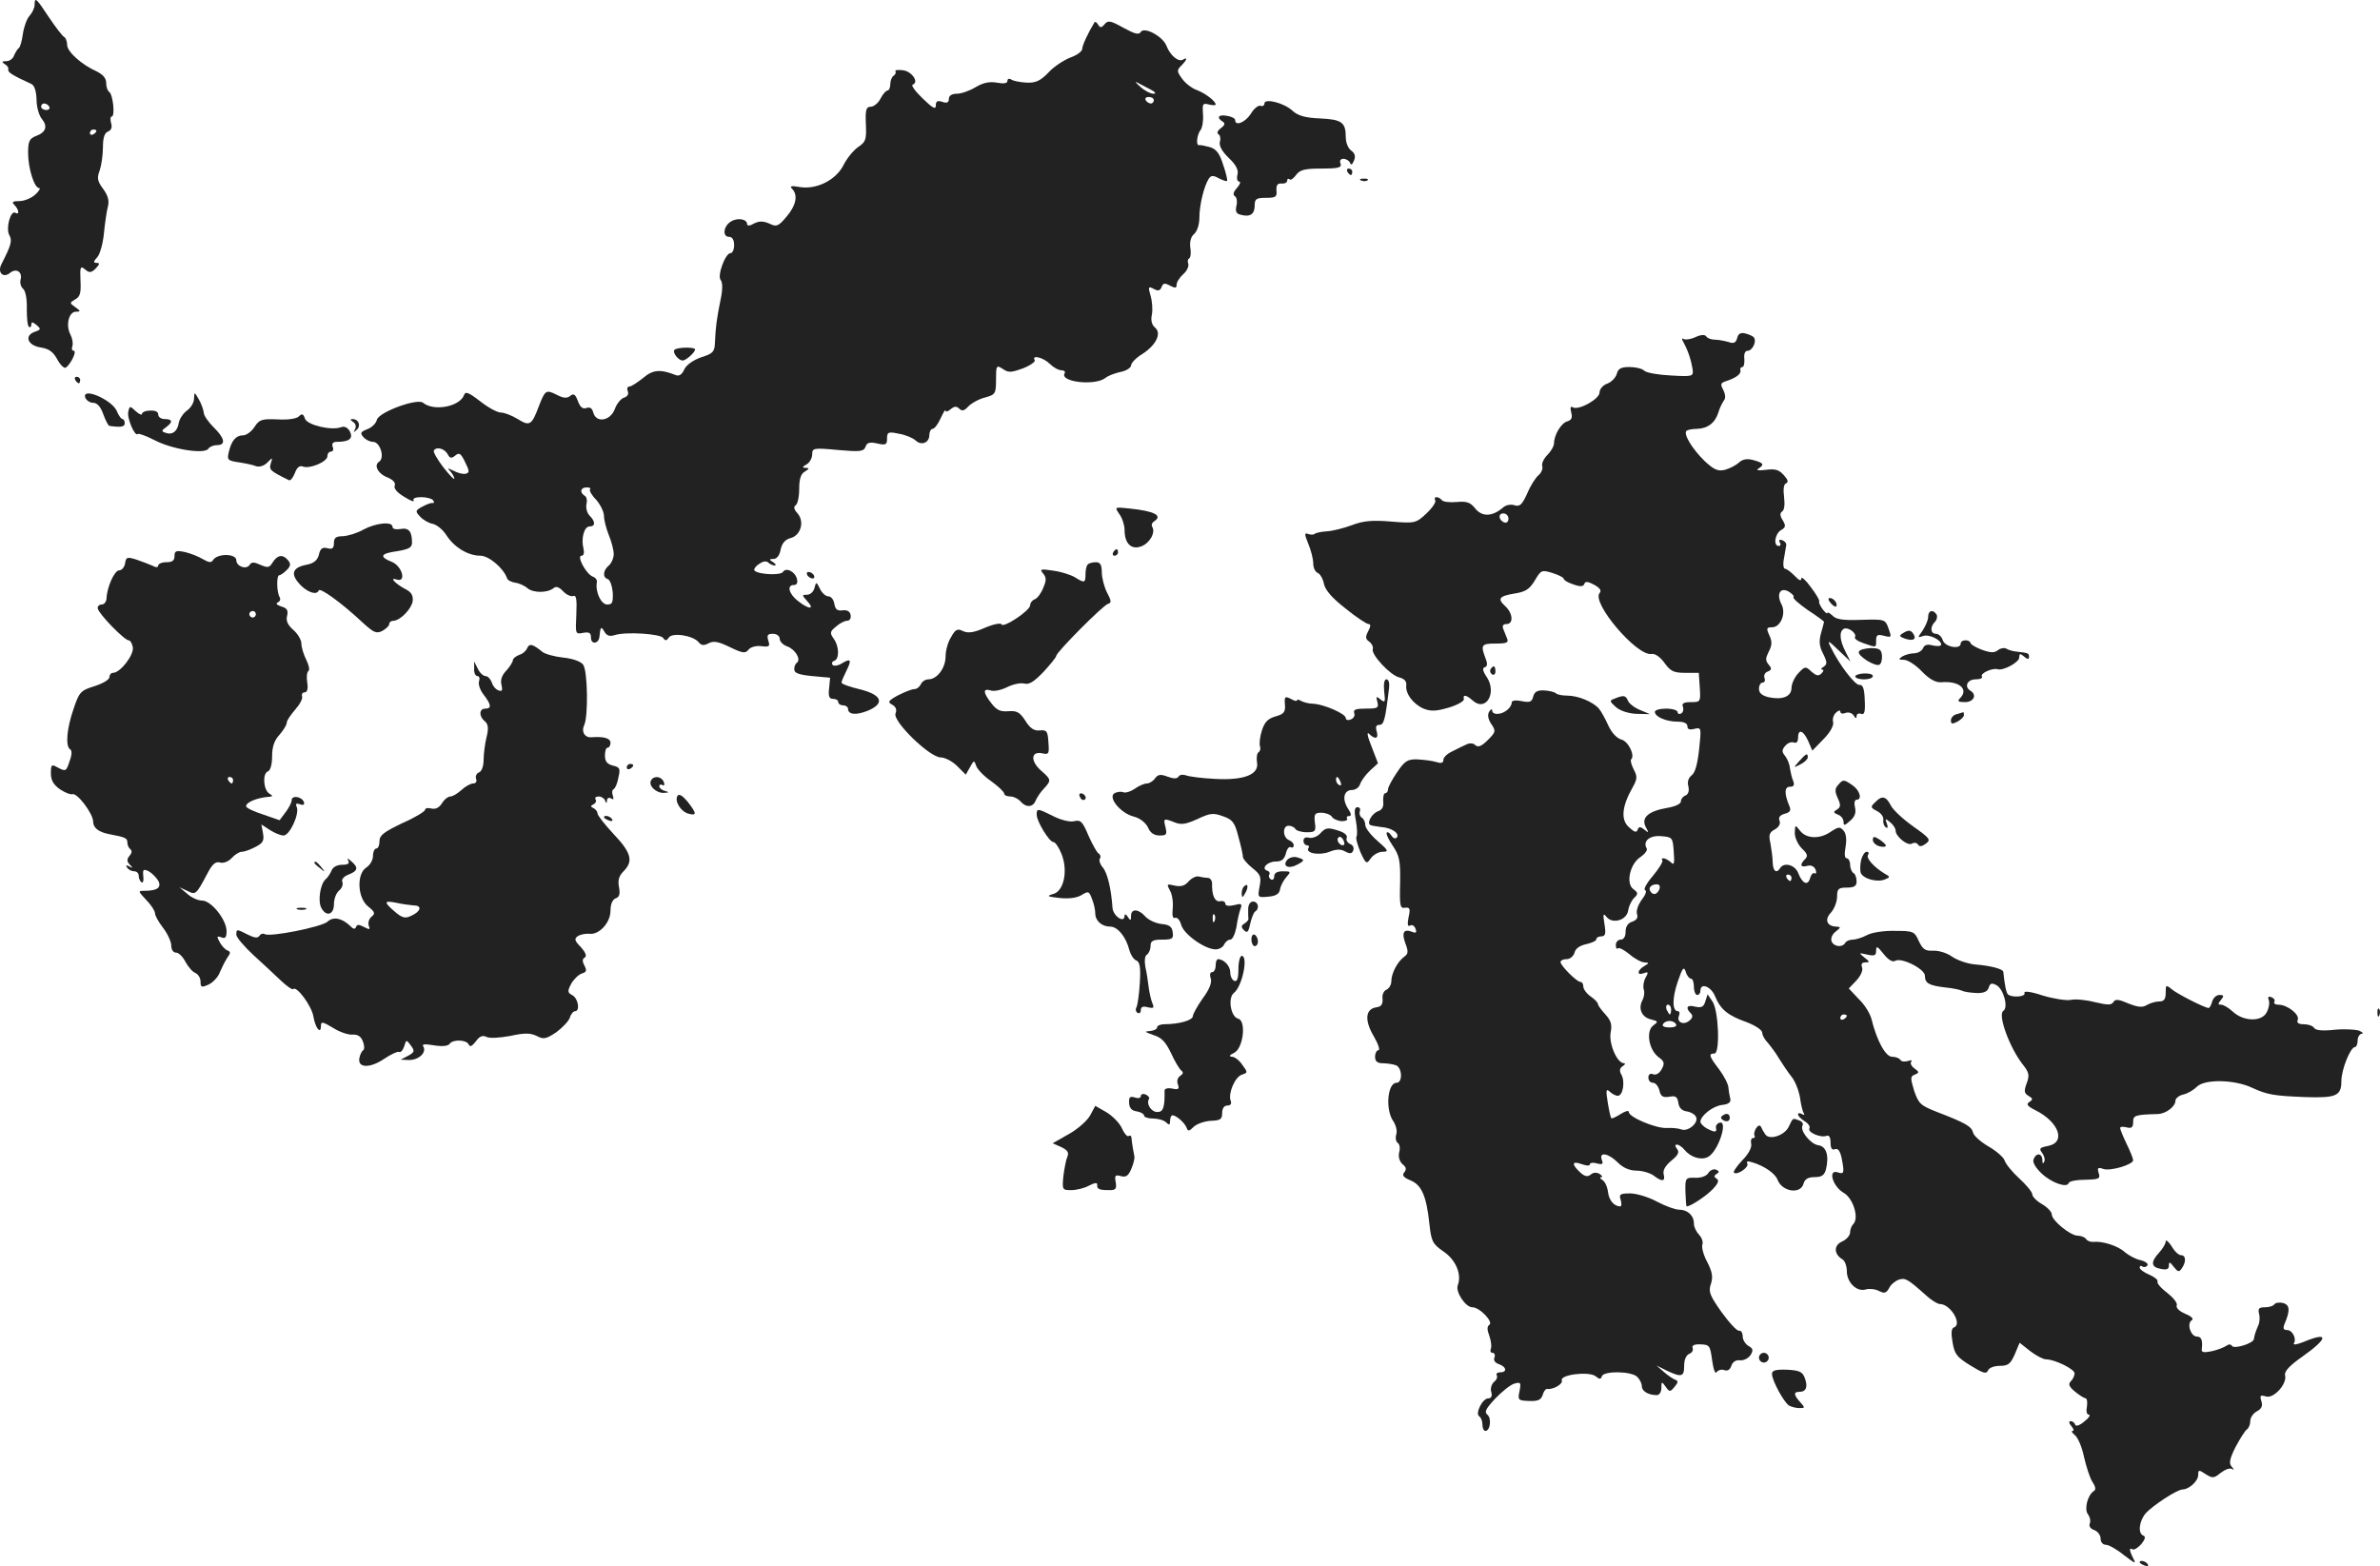 <?xml version="1.0" standalone="no"?>
<!DOCTYPE svg PUBLIC "-//W3C//DTD SVG 20010904//EN"
 "http://www.w3.org/TR/2001/REC-SVG-20010904/DTD/svg10.dtd">
<svg version="1.0" xmlns="http://www.w3.org/2000/svg"
 width="731.518pt" height="481.366pt" viewBox="0 0 731.518 481.366"
 preserveAspectRatio="xMidYMid meet">
<g transform="translate(-635.361,1202.808) scale(0.1,-0.1)"
fill="#222222" stroke="none">
<path d="M6460 12013 c0 -9 -7 -24 -16 -34 -8 -9 -17 -34 -20 -55 -3 -21 -8
-41 -13 -44 -4 -3 -10 -13 -14 -22 -3 -10 -14 -18 -24 -18 -14 0 -15 -2 -5 -9
8 -4 13 -12 11 -17 -2 -8 14 -18 71 -44 10 -5 15 -22 16 -49 0 -22 8 -49 16
-58 19 -23 13 -42 -18 -53 -20 -8 -24 -16 -24 -52 0 -47 19 -108 34 -108 5 0
0 -9 -12 -20 -12 -11 -34 -20 -49 -20 -21 0 -24 -3 -15 -12 14 -14 16 -32 3
-24 -15 9 -30 -48 -19 -68 10 -18 6 -31 -24 -90 -13 -25 5 -44 26 -27 19 16
39 4 33 -20 -3 -10 1 -23 8 -29 7 -6 12 -31 11 -61 0 -28 2 -53 7 -56 4 -2 7
1 7 8 0 8 4 8 16 -2 14 -12 14 -14 -6 -21 -33 -12 -21 -42 19 -48 25 -4 38
-13 51 -37 9 -17 21 -28 26 -25 16 12 35 52 24 52 -5 0 -7 6 -4 14 3 8 0 24
-6 36 -15 28 -5 70 17 70 15 0 15 2 -2 14 -18 13 -18 13 0 24 15 8 18 20 16
58 -2 42 0 46 14 34 13 -11 19 -11 33 3 12 13 13 17 3 17 -11 0 -11 4 2 18 8
9 17 42 20 72 3 30 8 67 12 82 5 19 1 34 -14 55 -18 24 -20 34 -11 57 5 15 10
47 10 71 0 30 5 45 16 49 10 4 13 13 9 26 -3 11 -2 20 2 20 11 0 4 68 -8 76
-5 3 -9 15 -9 27 0 15 -10 26 -30 36 -45 20 -90 60 -90 81 0 10 -4 22 -10 25
-5 3 -26 30 -46 60 -39 59 -44 64 -44 38z m45 -313 c3 -5 -1 -10 -9 -10 -9 0
-16 5 -16 10 0 6 4 10 9 10 6 0 13 -4 16 -10z m145 -74 c0 -3 -4 -8 -10 -11
-5 -3 -10 -1 -10 4 0 6 5 11 10 11 6 0 10 -2 10 -4z"/>
<path d="M9749 11954 c-10 -12 -14 -12 -20 -2 -4 7 -9 10 -11 8 -18 -29 -38
-71 -38 -82 0 -8 -17 -20 -37 -27 -20 -8 -51 -28 -67 -46 -24 -25 -39 -32 -66
-31 -19 1 -41 5 -47 9 -8 5 -13 3 -13 -4 0 -7 -11 -9 -32 -5 -24 4 -42 0 -66
-14 -18 -11 -44 -20 -57 -20 -16 0 -25 -6 -25 -16 0 -11 -6 -14 -20 -9 -15 5
-20 2 -20 -11 0 -14 -10 -8 -40 21 -23 22 -37 41 -31 43 20 7 -2 40 -29 44
-16 2 -27 1 -24 -3 2 -4 0 -10 -6 -14 -5 -3 -10 -15 -10 -26 0 -10 -4 -19 -8
-19 -5 0 -15 -11 -22 -25 -7 -14 -21 -25 -30 -25 -14 0 -17 -9 -15 -53 2 -48
0 -55 -24 -71 -14 -10 -34 -34 -44 -54 -23 -47 -83 -77 -134 -69 -28 5 -33 3
-25 -5 19 -19 13 -51 -17 -86 -25 -30 -31 -32 -53 -21 -19 8 -31 8 -47 0 -11
-7 -21 -8 -21 -2 0 16 -30 21 -50 8 -23 -14 -27 -47 -5 -47 9 0 15 -9 15 -25
0 -14 -5 -25 -11 -25 -16 0 -42 -70 -30 -83 6 -8 6 -30 -1 -62 -11 -54 -15
-82 -17 -131 -1 -27 -6 -33 -42 -44 -25 -9 -45 -23 -52 -37 -7 -16 -16 -22
-26 -18 -48 19 -71 17 -101 -9 -18 -14 -36 -26 -42 -26 -6 0 -8 -7 -5 -14 4
-9 -1 -17 -11 -20 -10 -3 -23 -19 -29 -36 -14 -36 -57 -43 -66 -10 -3 13 -10
18 -21 14 -11 -4 -19 2 -26 21 -8 21 -13 25 -24 16 -10 -8 -21 -7 -42 4 -32
16 -35 14 -54 -35 -22 -59 -28 -63 -65 -40 -18 11 -41 20 -52 20 -11 0 -40 16
-64 35 -35 27 -45 31 -49 19 -13 -36 -93 -51 -126 -24 -17 15 -135 -28 -142
-52 -2 -11 -16 -24 -29 -29 -21 -8 -23 -12 -13 -24 7 -8 20 -15 30 -15 22 0
37 -49 19 -61 -18 -11 -3 -38 27 -49 16 -7 24 -16 21 -24 -4 -9 7 -22 29 -35
19 -12 32 -17 29 -11 -4 6 6 10 24 10 16 0 33 -5 36 -10 4 -6 3 -9 -2 -8 -4 1
-18 -4 -31 -11 -22 -12 -23 -14 -7 -31 9 -10 27 -20 38 -22 12 -2 31 -17 42
-34 24 -38 67 -64 105 -64 26 0 71 -38 82 -69 1 -6 13 -12 25 -14 11 -1 29 -9
38 -17 18 -15 62 -15 81 1 7 6 17 2 28 -10 10 -11 24 -17 31 -15 10 4 12 -9
10 -56 -3 -61 -3 -62 21 -57 19 3 24 0 24 -15 0 -22 24 -19 26 3 3 31 5 33 15
16 7 -13 17 -16 32 -11 34 11 141 4 149 -9 6 -9 10 -9 17 1 10 17 75 7 92 -14
8 -10 16 -11 31 -3 15 8 30 5 65 -12 39 -19 48 -20 57 -8 6 8 23 13 39 11 25
-3 28 -1 22 17 -5 17 -2 21 14 21 12 0 21 -7 21 -15 0 -9 11 -20 24 -24 25
-10 42 -40 29 -50 -5 -3 -9 -13 -8 -21 0 -11 15 -16 55 -20 l55 -5 -3 -32 c-3
-25 0 -33 12 -33 9 0 16 -4 16 -10 0 -5 7 -10 15 -10 8 0 15 -5 15 -10 0 -19
25 -21 62 -6 53 23 42 49 -28 66 -30 7 -54 16 -54 20 0 4 7 20 15 36 17 34 14
40 -14 23 -11 -7 -24 -9 -28 -5 -4 5 -2 11 5 13 16 6 15 45 -2 68 -12 17 -12
22 7 37 11 10 26 18 34 18 8 0 13 7 11 18 -2 11 -11 16 -25 14 -16 -2 -22 3
-25 20 -2 13 -10 23 -18 23 -8 0 -20 10 -26 23 -11 22 -12 23 -17 3 -3 -12
-13 -21 -23 -21 -16 0 -16 -1 1 -20 24 -26 5 -26 -29 1 -28 22 -35 49 -12 49
9 0 12 7 9 19 -6 23 -34 36 -43 21 -7 -11 -75 -8 -87 4 -4 3 2 13 13 20 12 9
23 11 29 5 5 -5 14 -9 20 -9 5 0 3 5 -5 10 -13 8 -13 10 1 10 10 0 19 11 22
29 4 19 14 31 30 35 32 8 44 51 22 76 -11 12 -13 20 -6 25 6 3 11 26 11 50 0
31 5 47 18 54 13 8 14 11 2 11 -12 0 -11 3 3 11 9 5 17 19 17 31 0 19 4 20 79
13 68 -6 79 -5 85 10 4 13 13 15 36 10 26 -6 30 -4 30 15 0 20 4 22 36 15 20
-3 43 -13 51 -20 18 -18 43 -8 43 16 0 10 5 19 10 19 6 0 17 15 25 33 8 17 14
28 15 23 0 -5 7 -3 15 4 12 10 19 10 27 2 8 -8 15 -7 27 6 9 10 32 23 51 28
33 9 35 12 35 55 0 44 1 46 21 33 17 -12 26 -11 62 2 23 9 39 21 36 25 -11 18
27 8 46 -11 11 -11 27 -20 36 -20 8 0 13 -4 10 -9 -17 -27 94 -40 126 -14 7 6
28 14 46 18 17 3 32 13 32 20 0 7 15 23 33 34 43 27 62 64 41 82 -10 8 -14 22
-10 40 3 15 1 41 -4 58 -8 28 -7 30 10 21 13 -7 19 -6 24 6 4 12 10 13 26 4
16 -8 20 -8 20 3 0 8 9 22 20 32 12 10 18 25 16 32 -3 7 -2 15 3 17 4 3 6 18
3 34 -2 18 2 33 12 41 9 8 16 29 16 50 0 38 14 97 29 120 7 10 13 11 31 1 12
-6 23 -10 25 -8 2 2 -3 24 -12 50 -11 35 -21 48 -41 54 -15 4 -30 7 -33 6 -10
-2 -7 32 5 47 5 7 9 29 7 49 -2 31 -1 34 18 29 12 -3 21 -3 21 0 0 10 -31 34
-57 44 -15 5 -36 21 -46 35 -16 22 -17 26 -3 40 18 18 21 28 6 19 -14 -9 -40
13 -51 42 -11 29 -68 60 -79 43 -6 -10 -19 -6 -54 13 -39 22 -47 23 -57 11z
m139 -200 c16 -8 21 -14 11 -14 -9 0 -27 9 -40 21 -13 11 -18 18 -11 14 6 -3
24 -13 40 -21z m12 -34 c0 -5 -4 -10 -9 -10 -6 0 -13 5 -16 10 -3 6 1 10 9 10
9 0 16 -4 16 -10z m-2171 -1087 c7 -14 12 -15 24 -5 12 10 17 7 30 -20 14 -28
14 -33 2 -36 -8 -2 -24 2 -37 9 -19 9 -21 9 -10 -2 6 -7 12 -17 12 -22 0 -5
-15 11 -34 35 -18 24 -31 46 -29 51 7 13 32 7 42 -10z m438 -109 c-3 -3 5 -18
19 -32 13 -15 24 -37 24 -50 0 -12 7 -39 15 -59 8 -19 15 -46 15 -58 0 -12 -7
-28 -15 -35 -18 -15 -20 -37 -3 -42 7 -3 13 -21 15 -41 1 -31 -1 -37 -17 -37
-19 0 -37 39 -32 68 2 7 -4 15 -13 18 -20 8 -50 64 -34 64 7 0 9 9 6 22 -8 31
2 68 19 68 18 0 18 15 0 33 -8 8 -12 23 -10 35 3 11 1 23 -5 26 -17 11 -13 26
6 26 9 0 14 -3 10 -6z"/>
<path d="M10240 11710 c0 -6 -6 -10 -12 -7 -7 2 -21 -9 -30 -25 -17 -26 -48
-39 -48 -19 0 5 -11 11 -25 13 -26 5 -34 -5 -13 -18 8 -5 6 -11 -6 -20 -10 -7
-13 -15 -8 -18 6 -3 8 -14 5 -24 -3 -12 7 -30 28 -50 22 -21 30 -37 26 -51 -3
-12 0 -21 5 -21 6 0 3 -9 -6 -19 -11 -12 -14 -21 -7 -26 6 -3 8 -17 5 -29 -4
-17 -1 -25 13 -28 29 -8 43 2 43 28 0 21 5 24 35 24 30 0 34 3 32 23 -1 16 3
22 16 21 9 -1 17 3 17 9 0 6 3 7 7 4 3 -4 12 2 20 13 12 16 26 20 78 20 53 0
63 3 59 15 -4 9 0 15 9 15 8 0 17 -6 20 -12 3 -9 7 -6 12 6 6 13 3 23 -8 31
-10 7 -17 25 -17 41 0 46 -12 55 -79 58 -45 2 -67 8 -84 23 -26 25 -87 40 -87
23z"/>
<path d="M10495 11500 c3 -5 8 -10 11 -10 2 0 4 5 4 10 0 6 -5 10 -11 10 -5 0
-7 -4 -4 -10z"/>
<path d="M10538 11473 c7 -3 16 -2 19 1 4 3 -2 6 -13 5 -11 0 -14 -3 -6 -6z"/>
<path d="M11693 10989 c-4 -15 -11 -18 -27 -12 -11 3 -30 7 -41 7 -11 0 -23 4
-27 10 -4 6 -16 6 -33 -2 -15 -7 -31 -9 -36 -6 -7 4 -7 0 0 -12 14 -26 23 -55
27 -81 3 -22 0 -23 -67 -19 -39 2 -75 8 -82 15 -6 6 -26 11 -45 11 -26 0 -35
-5 -39 -21 -3 -11 -16 -25 -29 -30 -13 -4 -24 -17 -24 -27 0 -21 -65 -56 -82
-46 -7 5 -9 -1 -5 -16 4 -16 1 -23 -12 -27 -19 -5 -41 -42 -41 -68 0 -8 -9
-24 -21 -36 -11 -11 -18 -27 -15 -34 2 -7 -2 -19 -11 -27 -9 -7 -25 -32 -35
-56 -16 -35 -23 -42 -39 -37 -12 4 -28 1 -37 -8 -32 -27 -63 -28 -84 -2 -15
19 -26 23 -58 20 -22 -2 -42 1 -45 6 -4 5 -11 9 -16 9 -6 0 -7 -4 -4 -10 3 -5
-9 -23 -27 -40 -32 -30 -35 -31 -109 -25 -58 5 -86 2 -120 -11 -24 -9 -59 -18
-77 -19 -18 -1 -35 -5 -38 -8 -3 -3 -12 -3 -20 0 -12 4 -11 -1 1 -31 8 -19 15
-46 15 -60 0 -13 6 -26 14 -29 7 -3 16 -18 19 -34 4 -19 26 -44 66 -75 33 -27
65 -48 71 -48 7 0 7 -7 -1 -22 -9 -17 -9 -24 3 -32 8 -6 13 -16 11 -23 -6 -16
53 -80 81 -87 16 -4 23 -12 22 -23 -4 -26 21 -59 53 -73 23 -9 39 -8 77 3 27
8 48 20 47 26 -4 15 7 14 27 -4 40 -36 75 22 44 71 -13 19 -15 29 -7 31 9 3 9
12 2 29 -15 40 -12 44 32 44 33 0 40 3 35 15 -3 8 -9 22 -12 30 -4 10 0 15 10
15 22 0 20 33 -4 55 -25 23 -19 31 30 39 32 5 45 13 61 40 19 32 21 33 54 23
19 -6 35 -14 35 -18 0 -4 13 -12 29 -17 22 -8 31 -7 34 1 3 9 11 8 30 -2 18
-10 24 -18 17 -26 -25 -30 115 -195 160 -187 11 2 27 -10 40 -28 18 -25 28
-30 63 -30 l42 0 3 -45 c3 -44 2 -45 -27 -45 -22 0 -29 -4 -25 -14 3 -8 1 -17
-5 -21 -6 -3 -11 -1 -11 4 0 6 -16 11 -35 11 -19 0 -35 -4 -35 -10 0 -15 35
-30 69 -30 20 0 31 -5 31 -14 0 -10 7 -12 22 -8 21 5 21 3 14 -63 -5 -45 -12
-72 -23 -80 -10 -8 -14 -20 -10 -34 3 -14 0 -24 -9 -28 -8 -3 -14 -11 -14 -18
0 -8 -18 -16 -42 -20 -58 -10 -81 -30 -66 -59 10 -18 9 -19 -4 -8 -13 10 -17
10 -21 0 -3 -10 -10 -8 -26 7 -26 22 -23 63 9 120 16 28 17 36 5 58 -7 14 -11
28 -8 31 13 12 -9 56 -30 61 -14 4 -30 21 -40 43 -9 20 -22 44 -29 52 -18 21
-64 40 -97 40 -15 0 -31 3 -35 7 -4 4 -20 8 -36 9 -21 1 -30 -4 -34 -19 -4
-16 -10 -19 -35 -14 -19 4 -31 2 -31 -4 0 -15 -22 -34 -42 -35 -10 -1 -18 3
-18 10 0 6 -4 5 -9 -3 -6 -9 -4 -23 6 -38 15 -22 14 -25 -11 -50 -19 -19 -30
-23 -38 -15 -6 6 -17 7 -27 2 -9 -4 -28 -13 -43 -21 -16 -7 -28 -19 -28 -26 0
-10 -6 -12 -22 -7 -13 4 -39 7 -58 8 -30 1 -39 -5 -62 -39 -15 -22 -28 -46
-28 -52 0 -7 -4 -13 -9 -13 -4 0 -7 -11 -6 -25 2 -16 -3 -26 -15 -30 -18 -6
-35 -33 -26 -42 2 -2 18 -5 35 -7 33 -2 59 -21 47 -33 -4 -4 -11 -1 -16 7 -5
8 -11 12 -14 9 -3 -3 5 -21 18 -40 21 -31 24 -46 23 -115 -2 -70 0 -79 15 -76
15 2 17 -3 11 -29 -4 -21 -3 -30 4 -26 6 4 14 0 17 -9 5 -12 2 -15 -10 -10
-26 10 -33 -2 -21 -35 10 -26 9 -33 -4 -42 -21 -16 -39 -51 -39 -75 0 -11 -7
-22 -15 -26 -8 -3 -14 -15 -12 -28 1 -17 -4 -24 -19 -26 -34 -5 -37 -40 -8
-89 14 -24 20 -43 14 -43 -5 0 -10 -9 -10 -20 0 -14 7 -20 24 -20 13 0 31 -3
40 -6 20 -8 21 -54 2 -54 -28 0 -35 -83 -10 -118 8 -12 13 -31 9 -41 -3 -11
-1 -22 5 -26 5 -3 8 -16 4 -29 -3 -14 1 -27 10 -36 12 -9 13 -16 6 -25 -8 -9
-3 -16 19 -25 34 -14 49 -48 58 -134 6 -53 9 -61 44 -85 38 -26 56 -71 43
-104 -7 -20 24 -67 45 -67 23 0 66 -46 52 -54 -7 -5 -7 -15 0 -33 5 -15 8 -32
5 -40 -3 -7 -1 -13 5 -13 6 0 9 -7 6 -14 -4 -9 2 -17 14 -21 23 -8 26 -25 3
-25 -8 0 -13 -4 -10 -9 3 -5 0 -14 -8 -20 -8 -7 -12 -21 -9 -31 4 -13 0 -20
-9 -20 -18 0 -41 -47 -28 -55 6 -4 10 -15 10 -26 0 -10 4 -19 9 -19 15 0 20
39 6 50 -10 8 -4 19 24 49 20 21 46 42 58 46 21 6 22 4 17 -23 -6 -27 -4 -29
30 -30 26 -1 36 3 41 18 3 11 9 19 13 19 19 -3 50 15 46 26 -7 18 84 29 104
13 12 -10 16 -10 19 0 6 17 91 16 109 -2 8 -8 14 -21 14 -29 0 -15 20 -27 46
-27 8 0 14 10 14 22 0 20 1 21 13 4 12 -17 14 -17 28 0 11 13 11 18 2 21 -7 3
-23 13 -35 24 l-23 20 32 -16 c45 -21 53 -19 53 15 0 19 6 33 16 37 8 3 13 11
10 18 -3 8 6 12 25 11 27 -1 29 -4 35 -49 4 -29 10 -44 14 -36 5 6 15 9 23 6
10 -4 18 1 22 13 4 12 14 19 27 17 11 -1 25 6 32 16 9 15 8 20 -6 28 -10 6
-18 19 -18 29 0 11 -5 19 -11 18 -6 -2 -30 24 -54 57 -36 51 -41 63 -33 86 7
21 5 37 -11 68 -12 22 -18 46 -15 54 3 8 -2 21 -10 30 -9 9 -16 24 -16 34 0
25 -19 43 -46 43 -11 0 -42 11 -68 25 -26 14 -63 25 -82 25 -31 0 -35 -3 -29
-20 3 -11 3 -20 -2 -20 -19 1 -34 19 -37 44 -2 16 -9 32 -17 37 -8 5 -9 9 -4
9 6 0 3 4 -5 10 -9 5 -19 5 -27 -2 -10 -8 -19 -6 -33 7 -27 25 -25 36 5 25 14
-5 25 -6 25 -1 0 5 10 7 22 3 17 -4 20 -2 15 11 -10 26 20 21 49 -8 16 -16 36
-25 58 -25 17 0 41 -7 52 -15 26 -20 37 -19 31 4 -3 12 5 26 24 42 21 17 25
26 17 36 -6 8 -7 13 0 13 5 0 16 -7 23 -16 19 -23 51 -33 72 -22 32 16 64 116
35 105 -7 -2 -12 -10 -10 -16 3 -14 -4 -14 -29 -1 -10 6 -19 15 -19 20 0 19
39 49 67 52 19 2 27 8 25 18 -2 8 -5 24 -6 36 -1 11 -14 36 -29 56 -30 39 -33
48 -14 48 18 0 13 133 -6 160 l-15 22 -7 -22 c-5 -17 -12 -20 -31 -16 -25 7
-31 -3 -14 -20 8 -8 6 -15 -4 -23 -18 -15 -40 -5 -32 15 3 8 2 14 -3 14 -18 0
-18 40 -1 90 15 44 19 49 25 31 3 -11 11 -21 16 -21 5 0 9 -11 9 -25 0 -14 5
-25 10 -25 6 0 10 6 10 13 0 26 33 13 45 -17 17 -41 39 -59 98 -80 26 -10 47
-24 47 -32 0 -8 8 -22 18 -32 9 -11 25 -32 34 -48 10 -16 26 -40 37 -54 12
-14 23 -43 27 -65 3 -22 8 -44 12 -49 3 -5 0 -6 -6 -2 -7 4 -12 3 -12 -1 0 -5
9 -14 20 -21 12 -7 18 -17 15 -22 -7 -12 34 -30 53 -23 7 3 12 -4 12 -21 0
-17 4 -24 14 -20 9 3 15 -5 20 -27 9 -47 8 -51 -13 -44 -30 9 -14 -44 19 -63
30 -17 48 -78 30 -96 -6 -6 -10 -17 -10 -26 0 -9 -11 -22 -25 -28 -26 -12 -25
-39 2 -55 7 -4 13 -21 13 -36 0 -35 31 -65 59 -56 11 3 29 1 40 -5 16 -8 22
-7 31 9 5 11 19 22 30 26 20 6 27 2 82 -47 17 -16 37 -28 44 -28 33 0 70 -63
43 -72 -8 -3 -9 -18 -4 -46 6 -36 13 -45 55 -71 39 -24 49 -27 54 -15 3 8 19
14 36 14 26 0 33 6 46 35 l15 36 33 -26 c18 -14 40 -25 48 -25 27 0 88 -30 88
-43 0 -7 -5 -18 -12 -25 -8 -8 -5 -16 13 -31 13 -11 28 -20 33 -21 4 0 6 -11
4 -25 -3 -14 -1 -25 6 -25 6 -1 0 -10 -14 -21 -14 -12 -26 -16 -28 -10 -2 6
-8 11 -14 11 -6 0 -6 -6 2 -15 7 -8 9 -15 4 -15 -5 0 -2 -6 7 -13 9 -7 22 -37
28 -67 7 -30 18 -65 26 -77 10 -15 11 -24 4 -28 -19 -12 -30 -56 -18 -71 6 -8
9 -20 6 -28 -4 -9 2 -17 14 -21 10 -4 19 -15 19 -26 0 -11 7 -19 16 -19 9 0
34 -14 56 -32 33 -25 38 -28 29 -11 -13 25 -14 36 -3 29 5 -3 17 5 27 16 12
15 14 23 7 26 -18 6 -14 44 6 68 21 24 97 74 114 74 21 1 48 26 48 45 0 16 2
16 23 2 21 -13 25 -13 46 4 13 10 28 16 35 12 7 -4 7 -2 -1 7 -9 10 -7 23 12
61 14 26 29 50 35 54 5 3 10 15 10 25 0 11 9 24 20 30 15 8 19 17 14 32 -5 17
-3 19 14 14 24 -8 66 39 59 65 -3 12 14 30 54 58 79 56 81 77 4 45 -20 -8 -34
-11 -31 -5 9 14 -4 41 -21 41 -11 0 -13 5 -8 18 18 42 17 59 -4 65 -12 3 -24
1 -27 -4 -3 -5 -16 -9 -29 -9 -18 0 -22 -4 -18 -20 3 -11 2 -28 -3 -37 -8 -19
-11 -28 -13 -41 -2 -13 -60 -31 -67 -21 -4 6 -10 6 -17 1 -7 -5 -27 -13 -45
-17 -25 -5 -33 -4 -31 7 3 26 -1 38 -15 38 -19 0 -32 40 -16 50 7 4 0 12 -20
20 -18 8 -29 18 -26 26 3 7 -11 24 -30 39 -19 14 -32 30 -29 34 2 5 -9 14 -25
21 -17 7 -30 17 -30 22 0 5 4 7 9 3 5 -3 12 -1 15 4 3 5 -6 12 -22 16 -15 3
-36 15 -47 24 -21 20 -70 35 -97 32 -9 -1 -19 3 -23 9 -3 5 -15 10 -25 10 -23
0 -80 47 -80 65 0 8 -13 22 -30 32 -16 9 -30 23 -30 30 0 7 -18 29 -40 49 -22
20 -42 45 -45 55 -3 10 -25 29 -49 43 -24 14 -46 33 -48 43 -5 19 -22 29 -110
63 -51 20 -57 25 -71 65 -12 40 -12 45 2 50 14 6 14 8 -1 19 -10 7 -14 17 -10
21 4 5 -1 5 -10 2 -10 -3 -20 -2 -23 3 -4 6 -15 10 -26 10 -20 0 -47 50 -63
115 -4 17 -21 45 -39 62 l-31 33 23 24 c14 15 21 32 18 40 -4 11 -1 16 10 16
14 0 14 2 -3 15 -18 15 -18 15 9 9 22 -5 27 -3 27 12 0 16 4 14 23 -10 15 -19
28 -26 36 -21 19 11 91 -25 91 -46 0 -23 12 -30 63 -36 22 -2 45 -7 51 -10 5
-3 24 -6 43 -7 23 -1 35 4 39 16 4 14 9 16 24 8 22 -12 37 -69 21 -79 -18 -11
19 -113 60 -165 19 -24 21 -33 12 -57 -9 -24 -8 -31 5 -39 14 -8 15 -11 3 -19
-11 -7 -6 -13 20 -26 71 -36 93 -98 38 -109 -26 -5 -29 -8 -19 -21 6 -8 10
-20 7 -27 -4 -8 -6 -7 -6 5 -1 21 -19 23 -27 2 -4 -9 6 -26 25 -44 31 -29 78
-45 83 -29 2 6 25 10 51 10 42 1 47 3 41 21 -5 16 -2 18 15 12 23 -7 91 14 91
27 0 5 -9 28 -20 50 -11 23 -20 45 -20 49 0 4 9 5 20 2 15 -4 20 0 20 16 0 21
5 23 76 25 25 1 54 23 54 41 0 7 11 16 24 19 14 3 32 14 42 24 24 24 116 22
169 -3 48 -22 67 -25 165 -29 94 -3 110 4 110 49 0 36 28 105 42 105 4 0 8 9
8 20 0 11 6 20 13 21 6 0 3 4 -8 9 -11 4 -45 6 -76 3 -36 -4 -59 -2 -63 6 -4
6 -18 11 -31 11 -17 0 -23 4 -19 14 6 16 -32 46 -59 46 -10 0 -16 4 -13 9 3 5
-1 11 -9 14 -9 4 -12 1 -8 -9 3 -9 0 -26 -7 -38 -15 -29 -71 -28 -104 3 -12
11 -28 21 -35 21 -11 0 -11 3 -1 15 10 12 9 15 -5 15 -9 0 -19 -9 -22 -20 -3
-11 -8 -20 -11 -20 -12 0 -98 44 -114 58 -17 14 -18 13 -18 -11 0 -20 -5 -27
-20 -27 -11 0 -28 -5 -38 -11 -13 -8 -27 -7 -57 5 -30 13 -40 14 -46 4 -6 -10
-18 -9 -57 0 -27 7 -60 10 -73 7 -13 -3 -52 3 -86 13 -39 13 -60 15 -57 8 5
-12 -40 -15 -51 -4 -5 5 -10 28 -14 69 -1 9 -39 19 -88 23 -23 2 -54 13 -70
24 -15 11 -41 19 -58 18 -25 -1 -32 5 -44 30 -13 29 -16 31 -73 31 -33 1 -72
-5 -86 -13 -15 -8 -35 -14 -44 -14 -9 0 -20 -4 -23 -10 -9 -15 -35 -12 -42 5
-3 9 2 22 13 30 15 12 16 14 4 15 -31 0 -40 21 -19 43 10 11 19 33 19 49 0 24
4 28 30 28 23 0 30 5 30 19 0 11 -4 23 -10 26 -5 3 -10 15 -10 26 0 10 -5 19
-10 19 -7 0 -8 13 -4 35 4 22 2 41 -6 50 -11 13 -16 12 -39 -3 -34 -24 -76
-22 -95 3 -15 19 -15 19 -16 -7 0 -15 10 -36 22 -48 17 -16 19 -23 10 -32 -18
-18 -15 -27 7 -21 11 3 21 -2 25 -12 3 -9 2 -14 -3 -11 -5 3 -11 -4 -14 -15
-7 -25 -24 -17 -37 17 -10 24 -43 33 -55 14 -11 -18 -22 -10 -23 18 0 15 -4
41 -7 59 -6 25 -3 33 14 42 12 7 18 17 14 27 -4 10 2 17 16 21 16 4 20 10 15
22 -17 40 -16 61 1 61 12 0 15 5 10 18 -4 9 -8 27 -10 39 -1 13 -8 29 -15 38
-10 12 -10 18 0 30 7 9 19 14 27 11 8 -3 13 2 13 14 0 29 16 24 31 -9 l13 -30
34 35 c21 21 32 42 30 52 -3 10 1 23 9 30 7 7 13 8 13 3 0 -6 7 -8 16 -4 9 3
20 0 25 -8 6 -10 9 -10 9 -2 0 7 6 10 14 7 10 -4 13 6 11 43 -1 35 -6 47 -16
46 -13 -2 -62 61 -89 117 -11 22 -7 20 24 -10 l37 -35 -15 30 c-18 35 -20 61
-6 70 13 8 42 -14 35 -25 -3 -5 9 -13 27 -19 40 -14 38 -14 38 9 0 17 5 19 24
14 24 -6 24 -5 14 23 -10 28 -12 28 -84 26 -55 -2 -77 1 -88 13 -9 8 -16 12
-16 8 0 -4 -6 1 -14 11 -8 11 -13 22 -11 25 2 3 -10 23 -26 44 -16 22 -29 33
-29 26 0 -9 -7 -6 -20 8 -12 12 -25 22 -30 22 -5 0 -7 15 -3 33 3 17 6 36 7
41 0 5 -5 11 -13 14 -8 3 -11 0 -7 -7 4 -6 2 -11 -3 -11 -18 0 -12 38 7 49 14
8 15 13 5 30 -9 14 -9 22 -2 27 7 4 9 22 6 45 -3 24 -1 40 7 42 7 3 5 11 -8
25 -14 16 -26 20 -55 16 -25 -3 -32 -1 -21 5 18 12 13 17 -21 26 -17 4 -31 1
-41 -9 -9 -8 -28 -18 -43 -22 -21 -5 -33 0 -62 27 -38 37 -66 83 -56 93 4 3
18 6 32 6 33 1 56 18 66 50 4 14 12 30 17 37 6 7 5 19 -2 33 -9 17 -8 21 7 26
31 10 48 22 46 33 -2 6 1 11 6 11 4 0 7 11 6 25 -2 15 2 25 10 25 14 0 28 27
20 40 -2 4 -14 10 -26 13 -15 4 -23 0 -26 -14z m-703 -555 c0 -9 -5 -14 -12
-12 -18 6 -21 28 -4 28 9 0 16 -7 16 -16z m876 -241 c-3 -4 17 -21 44 -40 28
-18 50 -35 50 -36 0 -1 -4 -17 -9 -34 -7 -25 -6 -41 6 -64 13 -26 13 -33 2
-40 -8 -5 -10 -9 -5 -9 6 0 5 -5 -2 -12 -9 -9 -16 -7 -31 6 -18 17 -20 16 -40
-5 -12 -13 -21 -33 -21 -45 0 -27 -28 -38 -70 -29 -21 5 -30 13 -30 26 0 10 5
19 11 19 6 0 9 6 6 14 -3 8 1 17 10 20 12 5 13 9 3 21 -11 13 -10 20 0 40 10
19 11 31 2 50 -10 22 -9 25 8 25 27 0 44 43 29 71 -16 31 -4 53 22 39 11 -7
18 -14 15 -17z m-368 -783 c3 -36 1 -43 -9 -32 -7 6 -17 12 -23 12 -5 0 -6 -3
-3 -6 3 -4 -10 -25 -29 -48 -19 -22 -30 -42 -24 -44 6 -2 1 -15 -10 -29 -11
-15 -18 -34 -15 -44 4 -12 -1 -19 -15 -24 -13 -4 -20 -15 -20 -31 0 -15 -6
-24 -15 -24 -8 0 -15 -7 -15 -17 0 -9 3 -13 6 -10 4 4 20 -5 36 -18 16 -14 37
-25 46 -25 15 -1 15 -2 0 -11 -23 -13 -24 -31 -2 -22 14 5 15 3 5 -15 -6 -11
-8 -27 -5 -36 3 -8 1 -22 -4 -32 -14 -25 -3 -52 25 -59 24 -6 24 -7 8 -19 -23
-17 -14 -74 16 -97 18 -13 20 -19 10 -37 -7 -13 -17 -19 -26 -16 -9 4 -15 0
-15 -10 0 -9 6 -16 14 -16 8 0 17 -11 20 -24 4 -18 11 -22 30 -19 20 4 25 0
28 -18 2 -16 11 -25 26 -27 13 -2 26 -10 29 -18 7 -19 -27 -46 -47 -37 -8 3
-28 5 -43 4 -33 -2 -117 33 -117 49 0 6 -11 3 -25 -6 -14 -9 -27 -15 -29 -13
-2 2 -7 24 -11 49 -6 37 -5 43 6 33 7 -7 18 -13 25 -13 16 0 23 44 11 65 -7
12 -5 20 4 26 8 5 9 9 4 9 -21 0 -47 60 -41 94 5 25 1 37 -16 56 -13 14 -23
28 -23 32 0 4 -10 15 -22 23 -13 9 -23 23 -23 31 0 8 -4 14 -9 14 -11 0 -61
50 -61 61 0 5 8 9 19 9 10 0 21 9 24 20 3 13 17 22 36 26 17 4 31 10 31 15 0
5 7 9 15 9 13 0 15 8 10 38 -5 31 -4 35 7 21 19 -22 62 -9 66 21 2 13 10 30
18 38 13 12 13 16 -2 27 -24 17 -11 78 22 99 13 9 22 21 19 26 -13 22 8 41 44
38 35 -3 36 -4 39 -48z m362 -80 c0 -5 -2 -10 -4 -10 -3 0 -8 5 -11 10 -3 6
-1 10 4 10 6 0 11 -4 11 -10z m-406 -35 c-7 -17 -20 -20 -28 -6 -7 10 3 21 20
21 8 0 11 -6 8 -15z m36 -370 c0 -8 -2 -15 -4 -15 -2 0 -6 7 -10 15 -3 8 -1
15 4 15 6 0 10 -7 10 -15z m540 -19 c0 -3 -4 -8 -10 -11 -5 -3 -10 -1 -10 4 0
6 5 11 10 11 6 0 10 -2 10 -4z m-525 -26 c4 -6 -5 -10 -20 -10 -15 0 -24 4
-20 10 3 6 12 10 20 10 8 0 17 -4 20 -10z"/>
<path d="M8427 10953 c-8 -7 11 -33 25 -33 10 0 38 25 38 34 0 8 -55 7 -63 -1z"/>
<path d="M6585 10860 c3 -5 8 -10 11 -10 2 0 4 5 4 10 0 6 -5 10 -11 10 -5 0
-7 -4 -4 -10z"/>
<path d="M6616 10805 c4 -8 14 -15 24 -15 12 0 23 -12 31 -35 7 -19 15 -35 19
-36 35 -5 47 -3 47 8 0 7 -3 13 -7 13 -4 0 -12 11 -18 26 -17 35 -109 74 -96
39z"/>
<path d="M6950 10803 c0 -12 -10 -29 -22 -37 -12 -9 -23 -26 -25 -38 -4 -26
-20 -38 -41 -30 -13 4 -12 7 2 17 22 16 20 25 -4 25 -11 0 -20 6 -20 14 0 9
-10 13 -25 12 -14 0 -25 -5 -25 -10 0 -5 -9 -1 -19 8 -18 17 -19 17 -23 -1 -5
-19 20 -78 29 -69 3 3 26 -6 52 -19 53 -28 154 -44 165 -26 4 6 16 11 27 11
28 0 23 22 -11 55 -16 16 -30 36 -30 44 -1 9 -7 27 -15 41 -14 24 -14 24 -15
3z"/>
<path d="M7272 10748 c-7 -7 -34 -11 -65 -9 -48 2 -56 0 -71 -23 -9 -14 -25
-26 -35 -26 -22 0 -36 -16 -44 -51 -6 -24 -4 -27 31 -32 20 -3 44 -8 53 -12
10 -3 24 1 34 11 17 17 17 17 11 -2 -6 -20 -3 -23 56 -52 5 -2 12 8 18 22 6
17 14 24 25 20 21 -8 75 15 75 32 0 8 5 14 11 14 6 0 9 7 5 15 -3 10 1 15 13
15 38 0 51 10 40 32 -7 12 -16 17 -27 13 -29 -11 -103 6 -111 26 -5 15 -9 17
-19 7z"/>
<path d="M7439 10731 c8 -5 10 -14 6 -22 -6 -11 -5 -11 5 -2 14 12 6 33 -13
33 -8 0 -7 -3 2 -9z"/>
<path d="M9794 10448 c9 -12 16 -34 16 -48 0 -43 21 -63 52 -51 26 10 44 43
33 60 -3 5 -1 12 5 16 29 18 3 32 -74 40 -47 5 -47 5 -32 -17z"/>
<path d="M7470 10400 c-19 -11 -47 -19 -62 -20 -22 0 -28 -5 -28 -21 0 -16 -5
-20 -20 -16 -15 4 -22 -1 -26 -19 -4 -17 -15 -27 -35 -31 -44 -8 -53 -26 -29
-55 22 -28 57 -42 63 -25 3 11 71 -38 138 -101 32 -29 40 -32 58 -23 12 7 21
16 21 21 0 6 6 10 13 10 21 1 55 36 59 60 2 17 -4 28 -20 36 -31 16 -54 39
-30 31 32 -11 18 41 -14 54 -40 16 -35 26 17 33 35 6 45 11 45 26 0 35 -10 47
-36 42 -14 -2 -24 0 -24 7 0 17 -51 12 -90 -9z"/>
<path d="M6890 10319 c0 -14 -7 -19 -25 -19 -14 0 -25 -5 -25 -10 0 -6 -7 -7
-17 -1 -10 4 -32 13 -50 19 -29 9 -32 8 -35 -12 -2 -11 -10 -21 -18 -21 -15 0
-38 -53 -39 -87 -1 -10 -7 -18 -15 -18 -8 0 -13 -6 -12 -12 3 -17 82 -98 95
-98 5 0 11 -10 13 -22 3 -24 -39 -78 -61 -78 -6 0 -11 -6 -11 -13 0 -8 -21
-20 -46 -28 -42 -13 -47 -18 -64 -69 -21 -60 -26 -115 -11 -125 6 -3 6 -17 -1
-35 -11 -34 -12 -34 -39 -20 -17 10 -19 7 -19 -19 0 -21 8 -35 28 -49 15 -10
32 -17 38 -15 15 5 64 -60 64 -85 0 -19 18 -32 50 -38 48 -9 55 -12 55 -25 0
-8 4 -17 9 -21 6 -4 5 -12 -2 -20 -9 -11 -9 -18 1 -28 10 -10 9 -11 -2 -5 -9
5 -12 4 -7 -3 4 -7 14 -12 22 -12 8 0 14 -6 14 -14 0 -8 4 -17 9 -20 4 -3 7 6
5 19 -2 21 0 23 17 15 10 -6 23 -19 29 -29 11 -21 -3 -31 -43 -31 -20 0 -19
-1 6 -28 15 -15 27 -34 27 -41 0 -7 11 -27 25 -45 14 -18 25 -43 25 -54 0 -13
6 -22 15 -22 8 0 21 -13 29 -29 9 -16 22 -31 31 -34 8 -4 15 -15 15 -26 0 -18
3 -19 25 -9 13 6 29 23 34 37 6 14 16 34 23 45 11 15 11 19 0 23 -7 3 -17 14
-23 25 -10 18 -9 20 5 15 12 -5 16 0 16 19 0 35 -47 94 -75 94 -13 0 -33 9
-46 21 l-24 20 24 -11 c26 -13 27 -13 62 53 15 29 25 38 39 34 11 -3 26 3 36
14 9 10 23 19 31 19 8 0 27 7 42 15 23 12 27 19 23 42 l-5 27 26 -17 c14 -9
33 -17 42 -17 19 0 49 65 41 87 -5 11 -2 13 10 9 10 -4 14 -1 12 6 -6 18 -38
23 -38 6 0 -7 -9 -24 -19 -37 l-18 -24 -52 18 c-28 9 -51 20 -51 25 0 12 33
26 70 29 13 1 13 3 1 10 -18 12 -21 62 -4 68 8 3 13 22 13 47 0 29 7 49 23 66
12 14 22 30 22 37 0 6 12 24 26 40 14 16 24 34 21 41 -2 7 2 12 8 12 8 0 11
11 8 30 -3 17 -1 33 4 36 4 3 1 18 -7 34 -8 16 -15 38 -15 50 0 11 -11 30 -25
42 -17 15 -23 28 -19 43 4 17 0 24 -18 29 -14 5 -18 9 -10 13 6 2 9 10 5 16
-9 14 -10 67 -1 67 4 0 14 7 23 16 12 12 13 19 4 30 -16 19 -32 17 -47 -6 -10
-17 -15 -18 -38 -8 -20 9 -27 9 -33 0 -10 -16 -41 -5 -41 14 0 21 -59 22 -72
0 -5 -8 -13 -7 -30 3 -13 8 -38 18 -55 22 -28 6 -33 4 -33 -12z m250 -179 c0
-5 -4 -10 -10 -10 -5 0 -10 5 -10 10 0 6 5 10 10 10 6 0 10 -4 10 -10z m-70
-510 c0 -5 -2 -10 -4 -10 -3 0 -8 5 -11 10 -3 6 -1 10 4 10 6 0 11 -4 11 -10z"/>
<path d="M9775 10330 c-3 -5 -1 -10 4 -10 6 0 11 5 11 10 0 6 -2 10 -4 10 -3
0 -8 -4 -11 -10z"/>
<path d="M9697 10293 c-4 -3 -7 -17 -7 -30 0 -27 -3 -28 -33 -9 -12 7 -42 17
-66 20 -39 6 -43 5 -31 -9 10 -12 10 -21 0 -44 -6 -16 -18 -32 -26 -35 -8 -3
-14 -11 -14 -18 0 -17 -84 -72 -88 -59 -2 5 -24 1 -50 -10 -34 -15 -52 -18
-68 -11 -17 9 -24 6 -37 -18 -10 -15 -17 -42 -17 -59 0 -36 -26 -71 -53 -71
-9 0 -20 -7 -23 -15 -4 -8 -12 -15 -20 -15 -8 0 -30 -9 -50 -19 -31 -17 -33
-21 -18 -29 11 -6 15 -16 10 -27 -9 -24 105 -135 139 -135 13 0 36 -12 51 -27
l26 -26 13 23 c12 22 13 22 19 4 3 -10 24 -32 46 -47 22 -16 40 -33 40 -38 0
-5 8 -9 19 -9 10 0 24 -7 31 -15 17 -20 39 -19 47 3 4 9 15 26 25 36 23 25 23
28 -7 54 -34 29 -34 61 0 55 22 -5 24 -3 21 33 -2 35 -5 39 -27 37 -17 -2 -30
7 -44 30 -17 26 -26 31 -52 29 -24 -2 -36 3 -52 24 -26 33 -27 47 -3 40 10 -4
33 1 51 10 18 9 41 14 53 11 15 -4 30 6 59 36 21 23 39 45 39 49 0 11 143 155
159 160 11 3 11 9 -3 35 -9 18 -16 46 -16 63 0 22 -5 30 -18 30 -10 0 -22 -3
-25 -7z"/>
<path d="M8835 10260 c3 -5 11 -10 16 -10 6 0 7 5 4 10 -3 6 -11 10 -16 10 -6
0 -7 -4 -4 -10z"/>
<path d="M11980 10175 c7 -9 15 -13 17 -11 7 7 -7 26 -19 26 -6 0 -6 -6 2 -15z"/>
<path d="M12280 10132 c0 -10 -8 -28 -17 -42 -16 -22 -16 -23 1 -17 17 7 56
-11 56 -26 0 -5 -11 -6 -25 -3 -18 5 -27 2 -31 -9 -4 -8 -16 -15 -28 -15 -11
0 -28 -5 -36 -10 -12 -8 -11 -10 6 -10 11 0 36 -16 54 -35 24 -25 43 -35 60
-34 55 5 86 -21 58 -49 -9 -9 -6 -12 15 -12 27 0 38 22 17 35 -20 12 -10 35
16 35 14 0 23 4 19 9 -5 10 33 27 49 22 18 -5 66 22 66 36 0 13 3 13 15 3 10
-9 15 -9 15 -1 0 11 -1 12 -36 16 -12 1 -27 5 -33 9 -7 4 -18 2 -26 -4 -11 -9
-22 -9 -50 1 -19 7 -35 17 -35 21 0 4 -7 8 -15 8 -8 0 -15 -4 -15 -10 0 -19
-48 -11 -55 10 -3 11 -13 20 -21 20 -17 0 -19 21 -3 37 6 6 8 16 5 22 -11 17
-26 13 -26 -7z"/>
<path d="M12201 10081 c-11 -7 -9 -10 8 -16 25 -8 36 -2 26 14 -8 13 -15 14
-34 2z"/>
<path d="M7974 10036 c-3 -8 -14 -18 -25 -21 -10 -4 -19 -11 -19 -16 0 -5 -9
-20 -20 -32 -14 -14 -19 -30 -15 -44 4 -17 2 -21 -9 -17 -9 3 -18 14 -21 25
-4 10 -12 19 -19 19 -7 0 -18 10 -24 23 l-11 22 0 -22 c-1 -13 4 -23 10 -23 6
0 8 -7 5 -16 -3 -9 3 -27 14 -41 24 -31 25 -43 5 -43 -19 0 -20 -24 -1 -39 10
-9 12 -21 5 -49 -5 -20 -9 -52 -9 -70 0 -19 -6 -35 -14 -38 -8 -3 -12 -12 -9
-20 3 -8 -1 -14 -9 -14 -8 0 -24 -9 -36 -20 -12 -11 -27 -20 -34 -20 -7 0 -19
-9 -26 -21 -9 -14 -20 -19 -33 -16 -10 3 -19 1 -19 -4 0 -5 -31 -24 -70 -41
-56 -27 -70 -37 -70 -55 0 -13 -4 -23 -10 -23 -5 0 -10 -10 -10 -23 0 -12 -9
-28 -20 -35 -31 -19 -28 -94 5 -120 21 -17 23 -22 10 -32 -7 -6 -11 -18 -8
-27 5 -13 3 -13 -15 -4 -15 8 -21 8 -24 0 -3 -8 -9 -7 -18 3 -25 24 -52 30
-70 13 -18 -16 -177 -48 -193 -38 -5 3 -12 1 -16 -5 -5 -8 -15 -7 -35 3 -35
18 -36 18 -36 0 0 -8 24 -36 52 -62 29 -26 67 -62 85 -79 18 -17 35 -29 38
-26 10 11 57 -52 62 -85 6 -35 23 -56 23 -28 0 14 5 13 37 -6 20 -13 47 -22
60 -21 16 1 26 -5 32 -21 5 -12 5 -24 1 -27 -5 -3 -10 -14 -12 -25 -5 -30 33
-31 77 -1 21 14 41 23 45 21 5 -3 12 5 16 17 6 21 7 21 20 3 13 -17 12 -21 -8
-32 l-23 -12 26 -1 c30 0 54 23 44 41 -6 8 3 9 33 4 25 -4 42 -2 47 4 9 15 52
14 59 -1 4 -9 10 -6 22 9 11 16 21 20 33 14 9 -5 40 -3 73 3 45 10 62 9 81 0
21 -11 28 -10 60 11 19 14 38 34 42 45 3 11 11 20 16 20 16 0 10 39 -8 49 -15
8 -16 12 -4 35 8 14 22 28 33 32 14 4 16 9 8 24 -7 13 -7 21 1 25 7 5 2 16
-12 32 -20 20 -21 26 -9 34 8 5 24 8 35 7 30 -4 65 34 65 71 0 20 6 34 16 38
12 4 14 14 10 35 -4 20 0 34 14 48 31 31 24 57 -30 114 -27 29 -50 58 -50 64
0 6 -6 13 -12 16 -10 5 -10 7 0 12 6 3 10 10 6 15 -3 5 1 9 10 9 8 0 17 -6 19
-12 4 -10 6 -10 6 0 1 7 6 10 13 6 7 -5 9 -2 5 9 -3 9 -2 17 2 19 5 2 12 17
15 35 7 29 5 33 -17 38 -18 5 -24 13 -24 31 0 13 3 24 8 24 5 0 9 7 9 15 0 14
-20 20 -60 17 -20 -1 -30 18 -21 37 13 26 11 167 -3 186 -7 10 -32 19 -62 22
-27 3 -56 11 -64 18 -29 24 -40 26 -46 11z m-348 -791 c26 0 21 -19 -9 -32
-18 -9 -28 -6 -50 13 -35 30 -34 35 6 27 17 -4 42 -7 53 -8z"/>
<path d="M12067 10025 c-5 -13 51 -47 63 -40 6 3 9 16 8 29 -2 18 -8 22 -35
22 -18 -1 -34 -5 -36 -11z"/>
<path d="M10935 9971 c-3 -5 -1 -12 5 -16 5 -3 10 1 10 9 0 18 -6 21 -15 7z"/>
<path d="M12056 9948 c7 -12 54 -10 54 2 0 6 -13 9 -29 8 -16 -1 -27 -6 -25
-10z"/>
<path d="M10608 9903 c4 -33 3 -36 -11 -25 -13 11 -15 10 -10 -7 5 -19 1 -21
-36 -21 -30 0 -39 -3 -35 -14 3 -7 -2 -16 -10 -19 -9 -4 -16 -2 -16 4 0 13
-66 42 -100 44 -14 0 -31 5 -38 9 -7 4 -12 5 -12 1 0 -3 -9 -1 -19 5 -18 9
-20 7 -18 -17 2 -23 -3 -30 -29 -37 -24 -7 -34 -18 -42 -44 -6 -18 -8 -40 -6
-47 3 -7 1 -16 -4 -19 -5 -3 -7 -17 -5 -30 8 -38 -38 -57 -129 -52 -40 2 -80
7 -89 11 -10 3 -20 2 -23 -4 -5 -7 -15 -7 -34 0 -21 8 -29 7 -38 -5 -6 -9 -18
-16 -25 -16 -8 0 -25 -7 -37 -16 -13 -9 -29 -14 -36 -11 -7 3 -19 1 -27 -3
-21 -13 19 -62 60 -72 19 -5 36 -19 43 -33 7 -17 19 -25 36 -25 21 0 23 3 18
25 -7 28 -7 29 29 15 20 -8 35 -5 70 11 38 18 48 19 78 8 29 -10 36 -19 47
-63 8 -28 14 -56 14 -63 1 -6 14 -21 29 -33 25 -20 28 -27 22 -57 -6 -34 -6
-34 27 -31 24 2 34 9 36 23 2 11 11 28 20 38 14 16 13 17 -11 17 -18 0 -27 -5
-27 -16 0 -8 -5 -12 -10 -9 -6 4 -8 10 -5 15 3 4 0 10 -7 12 -19 7 1 28 27 28
18 0 26 7 31 25 3 14 10 22 15 19 5 -3 9 0 9 6 0 6 -7 13 -15 16 -19 8 -20 44
-1 44 8 0 18 -4 21 -10 3 -5 19 -10 35 -10 26 0 29 3 25 30 -3 26 0 30 20 30
13 0 28 -6 32 -12 4 -7 18 -13 30 -14 12 0 20 3 17 8 -3 4 0 8 7 8 7 0 6 8 -5
24 -18 29 -12 56 14 56 10 0 21 8 24 18 4 11 17 29 31 42 l24 22 -20 52 c-12
29 -15 46 -8 39 19 -19 31 -16 24 7 -4 14 -2 20 8 20 14 0 18 13 30 113 2 15
-1 27 -8 27 -7 0 -9 -14 -7 -37z m-134 -279 c3 -8 2 -12 -4 -9 -6 3 -10 10
-10 16 0 14 7 11 14 -7z"/>
<path d="M11317 9881 c-17 -6 -17 -8 3 -26 12 -11 38 -20 63 -21 l42 -1 -31
13 c-17 7 -34 20 -37 29 -7 16 -13 17 -40 6z"/>
<path d="M12368 9833 c-10 -2 -18 -11 -18 -19 0 -12 4 -12 20 -4 11 6 20 15
20 20 0 6 -1 9 -2 9 -2 -1 -11 -3 -20 -6z"/>
<path d="M11884 9689 c-19 -22 -19 -22 4 -10 12 6 22 16 22 21 0 15 -5 12 -26
-11z"/>
<path d="M8280 9669 c0 -5 5 -7 10 -4 6 3 10 8 10 11 0 2 -4 4 -10 4 -5 0 -10
-5 -10 -11z"/>
<path d="M8355 9630 c-10 -16 15 -40 39 -39 17 1 17 2 4 6 -10 2 -18 9 -18 14
0 6 4 7 10 4 6 -3 7 1 4 9 -7 18 -30 21 -39 6z"/>
<path d="M12003 9615 c-10 -11 -10 -20 -1 -40 10 -21 9 -28 -2 -35 -12 -7 -12
-10 3 -16 9 -3 17 -13 17 -22 0 -13 3 -12 21 4 14 12 18 25 14 41 -3 13 -1 23
5 23 18 0 10 29 -12 44 -27 19 -30 19 -45 1z"/>
<path d="M8436 9582 c-10 -16 10 -49 34 -55 26 -7 25 1 -3 37 -16 19 -26 25
-31 18z"/>
<path d="M9672 9581 c2 -7 7 -12 11 -12 12 1 9 15 -3 20 -7 2 -11 -2 -8 -8z"/>
<path d="M12118 9563 c-16 -15 -16 -17 5 -28 12 -6 21 -18 19 -27 -1 -9 2 -19
8 -23 6 -4 7 1 3 12 -6 16 -5 16 10 4 9 -7 17 -19 17 -26 0 -18 37 -48 50 -40
7 4 15 3 19 -3 4 -7 12 -6 24 3 16 12 13 16 -39 53 -31 22 -61 50 -68 63 -15
30 -28 33 -48 12z"/>
<path d="M10521 9506 c4 -22 5 -45 2 -49 -3 -5 3 -26 12 -48 17 -37 19 -38 32
-19 8 11 24 20 36 20 20 0 18 4 -15 33 -21 18 -38 40 -38 49 0 9 -5 20 -11 23
-6 4 -8 13 -6 19 3 7 0 13 -7 13 -9 0 -11 -11 -5 -41z"/>
<path d="M9540 9524 c0 -21 39 -84 51 -84 6 0 17 -16 25 -36 21 -51 8 -116
-26 -124 -21 -6 -17 -8 20 -12 29 -3 53 0 68 9 21 13 23 12 32 -12 6 -15 10
-34 10 -44 0 -23 20 -41 46 -41 23 0 49 -32 59 -73 4 -14 13 -28 21 -31 11 -4
14 -21 11 -69 -2 -35 -7 -68 -10 -74 -4 -7 -3 -14 3 -18 5 -3 10 0 10 8 0 11
7 13 22 9 18 -4 20 -2 13 14 -4 10 -9 33 -11 49 -2 17 -6 44 -10 61 -3 19 -2
34 5 38 6 4 11 16 11 27 0 15 7 19 36 19 31 0 35 3 32 23 -2 17 -11 23 -34 25
-18 2 -40 12 -50 23 -21 24 -44 25 -44 2 0 -15 -2 -16 -10 -3 -5 8 -10 10 -10
3 0 -24 -35 -1 -37 25 -4 59 -16 108 -30 124 -8 9 -12 21 -9 27 4 5 2 12 -4
16 -5 3 -19 28 -31 55 -18 43 -24 49 -44 44 -13 -3 -39 3 -63 15 -50 25 -52
25 -52 5z"/>
<path d="M8210 9516 c0 -2 7 -7 16 -10 8 -3 12 -2 9 4 -6 10 -25 14 -25 6z"/>
<path d="M10413 9468 c-9 -11 -25 -17 -35 -15 -11 3 -18 0 -18 -9 0 -8 5 -14
11 -14 5 0 8 -4 4 -9 -9 -16 35 -23 65 -11 20 8 34 9 48 1 15 -8 21 -7 25 3 3
8 -1 17 -10 20 -8 4 -13 12 -10 19 3 8 -8 17 -29 23 -29 9 -36 8 -51 -8z m72
-36 c-8 -8 -25 10 -19 20 4 6 9 5 15 -3 4 -7 6 -15 4 -17z"/>
<path d="M12110 9446 c0 -7 9 -16 20 -19 11 -3 20 -2 20 2 0 3 -9 12 -20 19
-16 10 -20 10 -20 -2z"/>
<path d="M12074 9385 c-3 -14 -4 -32 -1 -40 7 -18 51 -30 74 -20 17 7 17 8 -1
18 -33 20 -57 47 -51 57 4 6 2 10 -4 10 -6 0 -13 -11 -17 -25z"/>
<path d="M10310 9385 c-16 -19 4 -29 30 -15 25 13 25 16 0 23 -10 3 -24 -1
-30 -8z"/>
<path d="M7424 9383 c5 -9 -1 -13 -19 -13 -15 0 -28 -7 -32 -17 -4 -10 -12
-22 -19 -28 -16 -14 -24 -66 -13 -87 15 -29 39 -22 39 11 0 16 7 34 15 41 9 7
14 19 11 27 -4 8 4 17 19 23 29 11 31 22 8 41 -11 10 -14 10 -9 2z"/>
<path d="M7320 9376 c0 -2 8 -10 18 -17 15 -13 16 -12 3 4 -13 16 -21 21 -21
13z"/>
<path d="M10007 9319 c-12 -14 -24 -17 -43 -13 -25 6 -25 5 -14 -16 7 -12 10
-37 8 -55 -2 -22 0 -31 8 -28 6 2 14 -7 18 -21 7 -29 73 -76 106 -76 11 0 23
7 26 15 4 8 12 15 19 15 7 0 15 18 19 39 3 22 9 47 13 57 5 14 2 16 -20 10
-17 -4 -27 -2 -27 4 0 6 -7 10 -16 8 -16 -3 -26 17 -25 55 0 9 -6 17 -14 17
-7 0 -19 2 -27 4 -7 2 -21 -4 -31 -15z m80 -121 c-3 -8 -6 -5 -6 6 -1 11 2 17
5 13 3 -3 4 -12 1 -19z"/>
<path d="M10177 9303 c-4 -3 -7 -13 -7 -22 1 -13 3 -13 11 2 11 19 8 33 -4 20z"/>
<path d="M10190 9233 c0 -12 0 -26 1 -29 0 -4 -5 -10 -13 -15 -10 -6 -10 -11
-1 -20 10 -10 14 -6 19 19 4 18 11 35 15 38 15 9 10 31 -6 31 -9 0 -15 -10
-15 -24z"/>
<path d="M7268 9233 c6 -2 18 -2 25 0 6 3 1 5 -13 5 -14 0 -19 -2 -12 -5z"/>
<path d="M10200 9141 c0 -12 5 -21 10 -21 6 0 10 6 10 14 0 8 -4 18 -10 21 -5
3 -10 -3 -10 -14z"/>
<path d="M10160 9049 c0 -28 -4 -39 -12 -36 -7 2 -13 14 -13 26 0 20 -19 40
-37 41 -5 0 -8 -9 -8 -20 0 -11 -5 -20 -11 -20 -6 0 -8 -8 -4 -19 4 -13 -4
-34 -25 -62 -16 -23 -30 -48 -30 -54 0 -13 -43 -25 -86 -25 -13 0 -24 -4 -24
-10 0 -5 -10 -10 -22 -11 -18 -1 -16 -3 10 -12 26 -8 38 -21 55 -56 11 -25 26
-49 31 -53 8 -6 6 -11 -3 -17 -8 -5 -11 -16 -7 -26 5 -14 2 -17 -17 -13 -14 3
-24 0 -24 -6 1 -51 -4 -66 -22 -66 -19 0 -35 25 -26 40 3 4 -2 10 -10 14 -8 3
-15 1 -15 -5 0 -6 -8 -8 -19 -4 -14 4 -18 1 -17 -17 1 -16 8 -24 24 -26 12 -2
22 -8 22 -13 0 -5 13 -9 28 -9 15 0 33 -5 40 -12 9 -9 12 -8 12 5 0 9 3 17 8
17 12 -1 38 -24 43 -39 4 -11 8 -10 22 4 10 9 33 17 52 18 30 1 35 5 35 24 0
14 6 23 16 23 10 0 14 6 10 15 -8 22 13 73 35 80 18 6 18 7 1 30 -9 14 -24 25
-32 25 -10 1 -8 5 7 12 28 14 38 99 12 105 -23 6 -32 64 -13 79 26 20 45 114
24 114 -5 0 -10 -18 -10 -41z"/>
<path d="M13661 8914 c0 -11 3 -14 6 -6 3 7 2 16 -1 19 -3 4 -6 -2 -5 -13z"/>
<path d="M9705 8601 c-8 -16 -37 -42 -65 -58 l-51 -29 27 -12 c19 -9 24 -17
18 -30 -4 -9 -9 -36 -12 -59 -4 -42 -3 -43 24 -43 16 0 41 6 55 14 18 9 26 10
25 2 -1 -13 6 -16 38 -16 19 0 22 4 19 24 -4 21 -2 24 16 19 16 -4 23 1 32 23
7 16 11 34 9 39 -2 9 -7 37 -9 58 -1 5 -5 6 -9 3 -4 -2 -13 8 -20 24 -7 16
-29 38 -47 49 l-35 20 -15 -28z"/>
<path d="M11651 8601 c-10 -6 -10 -10 -1 -16 13 -8 24 -1 19 14 -3 6 -10 7
-18 2z"/>
<path d="M11852 8566 c-12 -28 -61 -44 -73 -24 -5 7 -11 18 -13 23 -3 6 -9 4
-15 -5 -5 -8 -7 -18 -5 -22 3 -4 1 -8 -4 -8 -6 0 -8 -8 -6 -17 3 -11 -8 -32
-27 -51 -17 -18 -29 -36 -26 -38 9 -10 48 17 41 28 -4 7 2 8 17 3 36 -11 69
-34 76 -53 14 -37 71 -46 80 -12 4 14 14 20 34 20 22 0 30 6 35 24 10 42 1 71
-24 74 -24 4 -57 45 -48 61 3 5 -1 12 -10 15 -21 8 -19 9 -32 -18z"/>
<path d="M11604 8422 c-6 -9 -23 -15 -40 -14 -30 1 -31 -1 -30 -44 1 -24 2
-44 4 -44 12 0 61 33 80 53 17 18 20 27 12 32 -9 6 -9 9 0 15 9 5 8 9 -2 13
-8 3 -19 -2 -24 -11z"/>
<path d="M13010 8212 c0 -7 -9 -22 -20 -34 -27 -29 -25 -45 5 -50 18 -4 25 -1
25 10 0 13 3 12 15 -4 13 -16 16 -17 25 -4 14 21 12 40 -3 40 -7 0 -20 12 -29
28 -10 15 -18 21 -18 14z"/>
<path d="M11760 7855 c0 -8 7 -15 15 -15 8 0 15 7 15 15 0 8 -7 15 -15 15 -8
0 -15 -7 -15 -15z"/>
<path d="M11800 7805 c0 -20 36 -86 52 -97 7 -4 22 -8 32 -8 18 0 18 1 3 18
-21 23 -21 32 -3 32 21 0 27 15 17 42 -7 20 -17 24 -55 26 -35 1 -46 -2 -46
-13z"/>
<path d="M12930 7226 c0 -2 7 -7 16 -10 8 -3 12 -2 9 4 -6 10 -25 14 -25 6z"/>
</g>
</svg>
